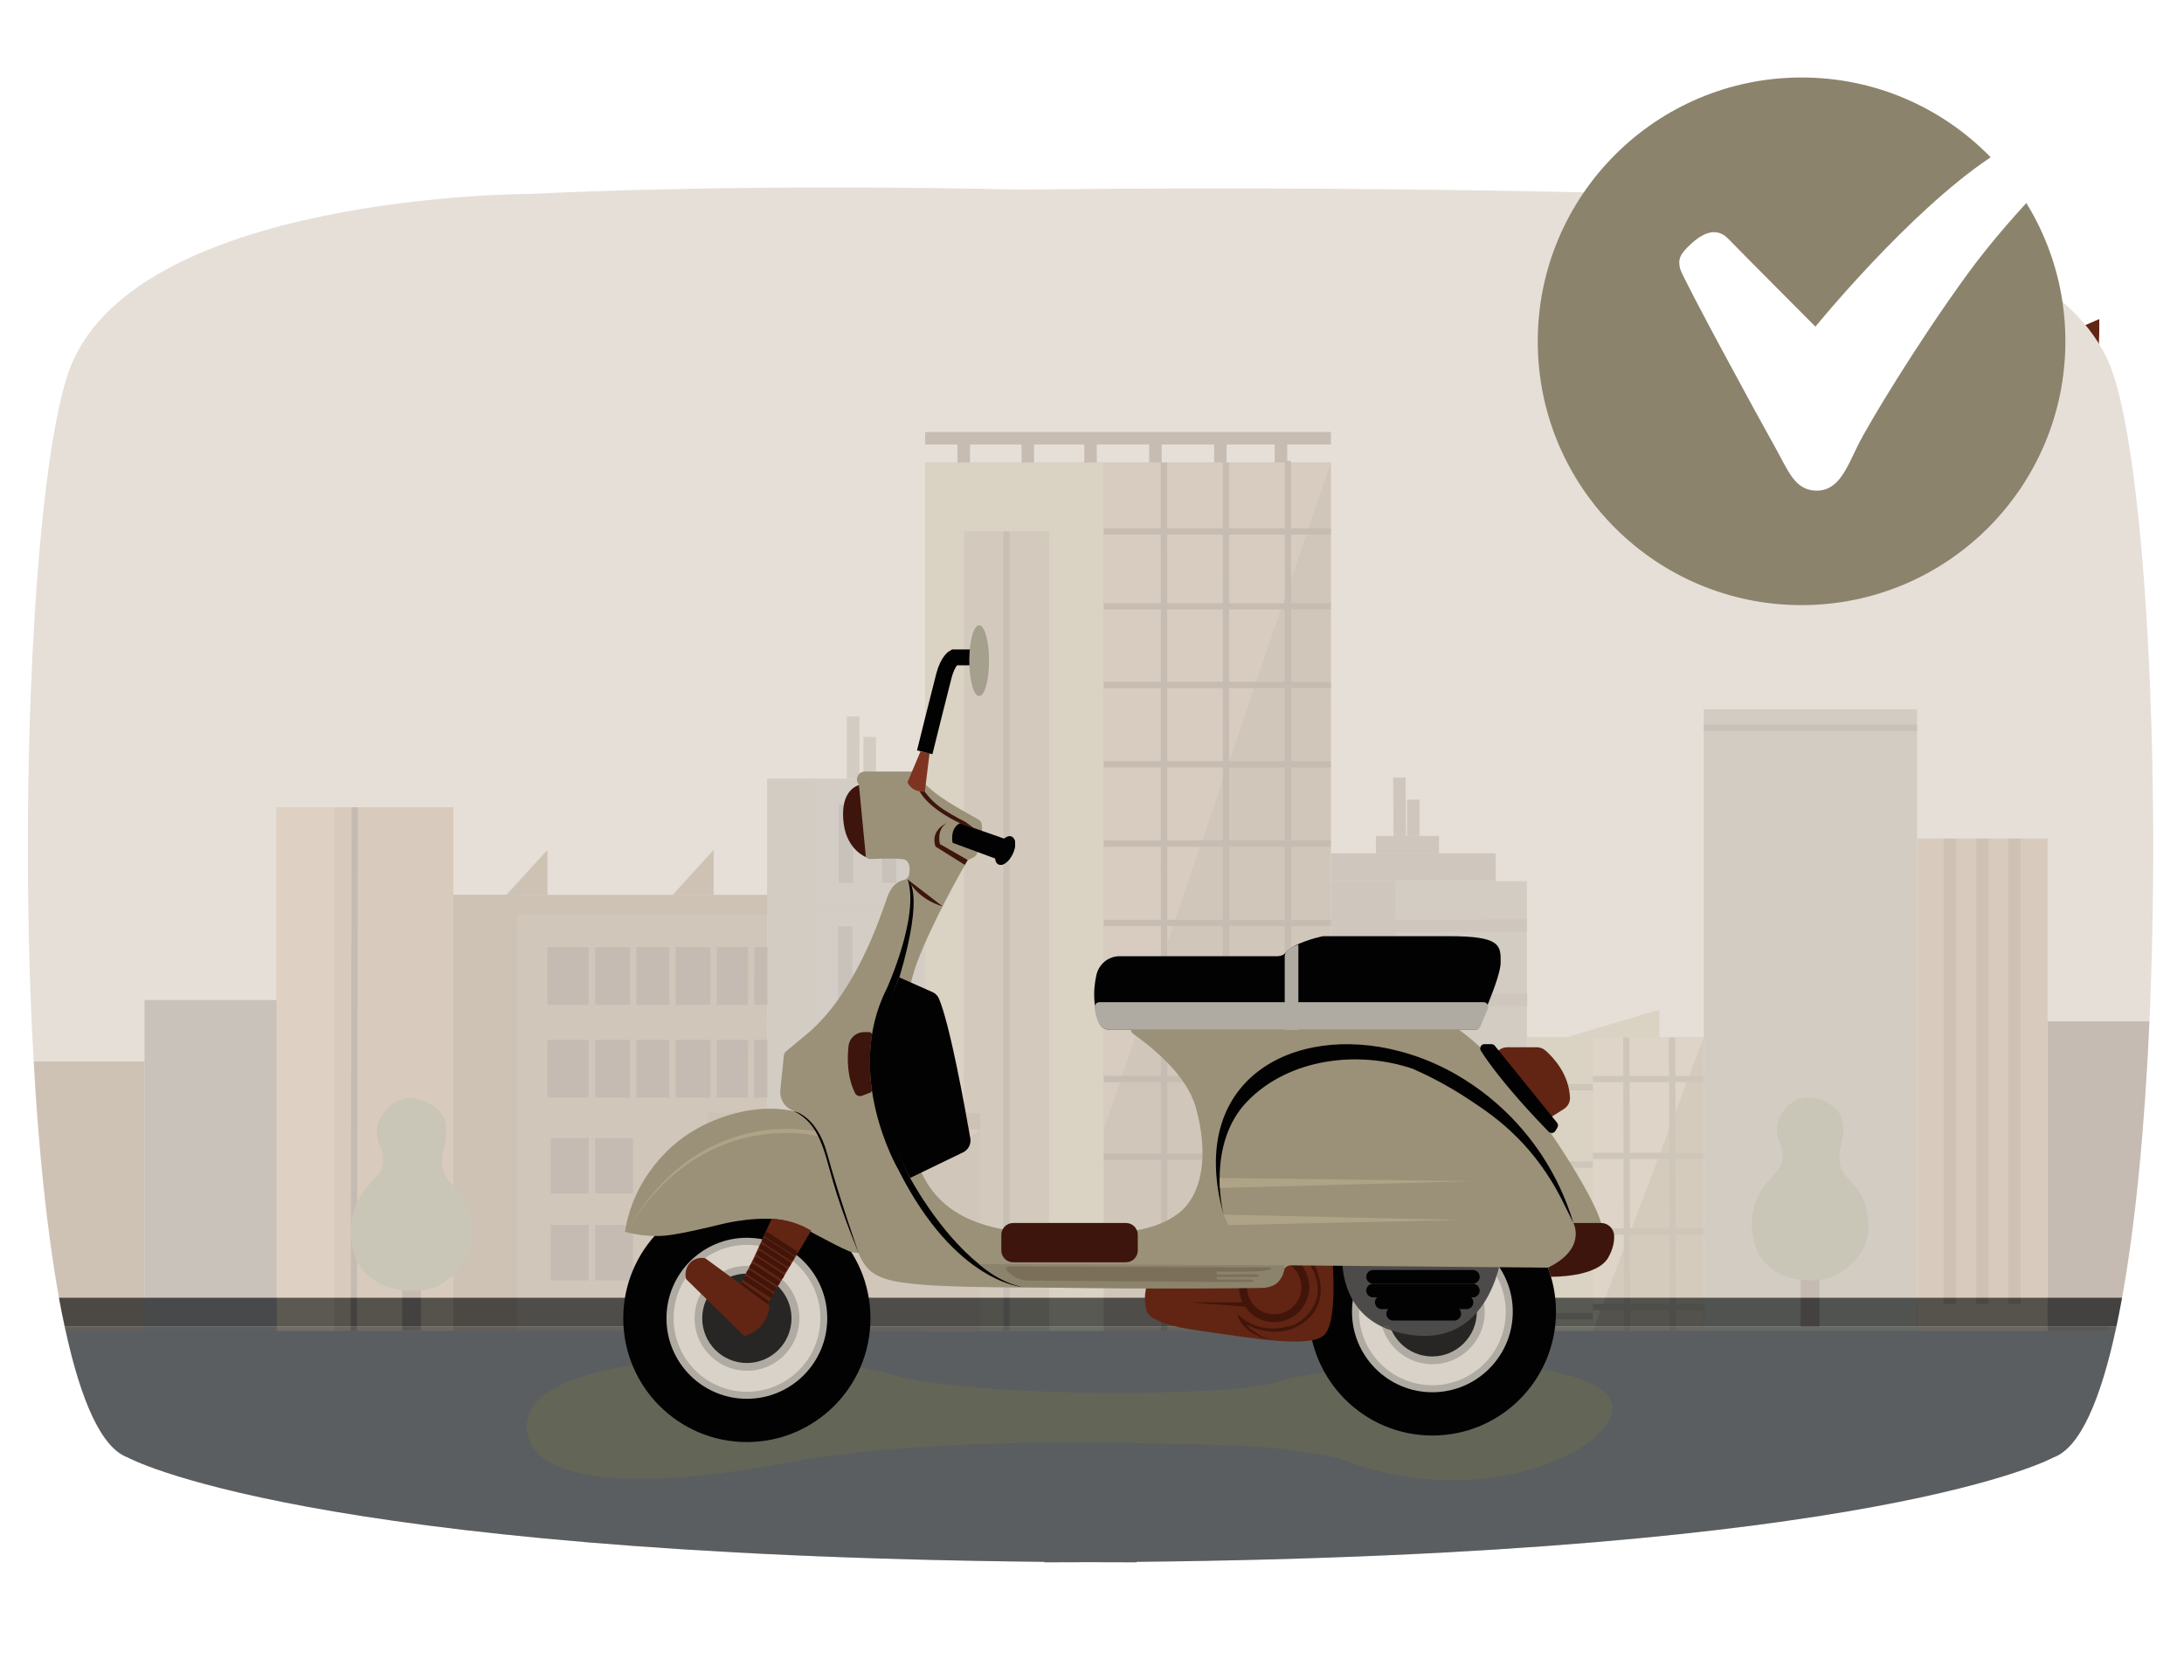 <svg width="208" height="160" viewBox="0 0 208 160" fill="none" xmlns="http://www.w3.org/2000/svg">
<g clip-path="url(#clip0_1304_25673)">
<path d="M162.264 46.625L178.635 61.797C178.635 61.797 200.305 55.021 199.931 30.387" fill="#622513"/>
<path d="M204.712 97.266C204.27 107.058 203.424 116.309 202.098 123.589C202.091 123.646 202.085 123.695 202.073 123.745C201.911 124.643 201.737 125.503 201.562 126.332C200.093 133.22 198.12 137.876 195.574 138.793C195.574 138.793 179.021 148.025 108.249 148.741V148.785C106.768 148.785 105.305 148.779 103.867 148.773C102.423 148.779 100.96 148.785 99.472 148.785V148.741C28.706 148.025 12.154 138.793 12.154 138.793C9.664 137.895 7.715 133.407 6.252 126.744C6.221 126.606 6.19 126.469 6.165 126.332C5.972 125.453 5.792 124.537 5.617 123.589C4.472 117.262 3.681 109.452 3.208 101.093C1.77 75.773 3.233 45.385 6.451 35.66C12.141 18.469 50.4 18.469 50.4 18.469C60.292 18.007 70.27 17.852 79.166 17.852C86.057 17.852 92.307 17.945 97.368 18.057C103.593 17.983 109.886 17.945 116.242 17.945C130.248 17.945 143.943 18.126 157.321 18.469C157.321 18.469 195.586 18.469 201.27 35.66C204.326 44.898 205.801 72.793 204.712 97.266Z" fill="#E6DFD7"/>
<g style="mix-blend-mode:multiply">
<path d="M201.562 126.332C200.093 133.22 198.12 137.876 195.574 138.793C195.574 138.793 179.021 148.024 108.249 148.741V148.785C106.768 148.785 105.305 148.779 103.867 148.772C102.422 148.779 100.96 148.785 99.472 148.785V148.741C28.706 148.024 12.153 138.793 12.153 138.793C9.664 137.895 7.715 133.407 6.252 126.743C6.221 126.606 6.19 126.469 6.165 126.332H201.562Z" fill="#5A5E60"/>
</g>
<g style="mix-blend-mode:multiply">
<path d="M202.097 123.589C202.091 123.645 202.085 123.695 202.073 123.745C201.911 124.643 201.736 125.503 201.562 126.332H6.165C5.972 125.453 5.791 124.537 5.617 123.589H202.097Z" fill="#3E4244"/>
</g>
<g style="mix-blend-mode:multiply" opacity="0.23">
<path d="M73.078 85.235H43.185V126.743H73.078V85.235Z" fill="#897156"/>
<path d="M88.105 74.158H73.078V126.749H88.105V74.158Z" fill="#96938C"/>
<path d="M126.756 44.057H88.111V126.749H126.756V44.057Z" fill="#897156"/>
<path d="M145.419 83.913H126.756V126.749H145.419V83.913Z" fill="#918B7B"/>
<path d="M142.443 81.264H126.756V83.907H142.443V81.264Z" fill="#7F7869"/>
<path d="M162.264 98.799H145.419V126.75H162.264V98.799Z" fill="#998A65"/>
<path d="M43.186 76.882H26.341V126.743H43.186V76.882Z" fill="#A68A63"/>
<path d="M182.576 67.538H162.264V126.743H182.576V67.538Z" fill="#918B7B"/>
<path d="M105.118 44.057H88.111V126.749H105.118V44.057Z" fill="#B2A57F"/>
<path d="M77.604 74.158H73.078V126.749H77.604V74.158Z" fill="#918B7B"/>
<path d="M49.28 85.235H43.185V126.743H49.28V85.235Z" fill="#7C6141"/>
<path d="M73.078 85.235H43.185V87.136H73.078V85.235Z" fill="#7C6141"/>
<path d="M132.907 83.913H126.756V126.749H132.907V83.913Z" fill="#7F7869"/>
<path d="M31.844 76.882H26.341V126.743H31.844V76.882Z" fill="#C1A37E"/>
<path d="M151.694 98.799H145.419V126.75H151.694V98.799Z" fill="#B2A57F"/>
<path d="M99.927 50.608H91.784V126.743H99.927V50.608Z" fill="#918567"/>
<path d="M95.856 50.608V126.743" stroke="#605640" stroke-width="0.6" stroke-miterlimit="10"/>
<path d="M105.118 107.575L126.756 44.057H105.118V107.575Z" fill="#A58D76"/>
<path d="M162.264 98.799L151.694 126.743V98.799H162.264Z" fill="#C1B395"/>
<path d="M91.784 41.738V44.057" stroke="#594735" stroke-width="1.19" stroke-miterlimit="10"/>
<path d="M97.885 41.738V44.057" stroke="#594735" stroke-width="1.19" stroke-miterlimit="10"/>
<path d="M103.861 41.738V44.057" stroke="#594735" stroke-width="1.19" stroke-miterlimit="10"/>
<path d="M110.042 41.738V44.057" stroke="#594735" stroke-width="1.19" stroke-miterlimit="10"/>
<path d="M116.224 41.738V44.057" stroke="#594735" stroke-width="1.19" stroke-miterlimit="10"/>
<path d="M121.994 41.738V44.057" stroke="#594735" stroke-width="1.19" stroke-miterlimit="10"/>
<path d="M88.111 41.738H126.756" stroke="#594735" stroke-width="1.19" stroke-miterlimit="10"/>
<path d="M110.876 126.743L110.852 44.057" stroke="#594735" stroke-width="0.6" stroke-miterlimit="10"/>
<path d="M116.778 126.743L116.753 44.057" stroke="#594735" stroke-width="0.6" stroke-miterlimit="10"/>
<path d="M122.685 126.581L122.66 43.888" stroke="#594735" stroke-width="0.6" stroke-miterlimit="10"/>
<path d="M105.118 50.608H126.756" stroke="#594735" stroke-width="0.6" stroke-miterlimit="10"/>
<path d="M105.118 57.745H126.756" stroke="#594735" stroke-width="0.6" stroke-miterlimit="10"/>
<path d="M105.118 65.231H126.756" stroke="#594735" stroke-width="0.6" stroke-miterlimit="10"/>
<path d="M105.118 72.787H126.756" stroke="#594735" stroke-width="0.6" stroke-miterlimit="10"/>
<path d="M105.118 80.341H126.756" stroke="#594735" stroke-width="0.6" stroke-miterlimit="10"/>
<path d="M105.118 87.897H126.756" stroke="#594735" stroke-width="0.6" stroke-miterlimit="10"/>
<path d="M105.118 95.239H126.756" stroke="#594735" stroke-width="0.6" stroke-miterlimit="10"/>
<path d="M105.118 102.757H126.756" stroke="#594735" stroke-width="0.6" stroke-miterlimit="10"/>
<path d="M105.118 110.168H126.756" stroke="#594735" stroke-width="0.6" stroke-miterlimit="10"/>
<path d="M104.944 117.605H126.582" stroke="#594735" stroke-width="0.6" stroke-miterlimit="10"/>
<path d="M132.907 88.202L145.419 88.146" stroke="#7F7869" stroke-width="1.19" stroke-miterlimit="10"/>
<path d="M132.944 95.265L145.45 95.209" stroke="#7F7869" stroke-width="1.19" stroke-miterlimit="10"/>
<path d="M132.907 102.757L145.419 102.695" stroke="#7F7869" stroke-width="1.19" stroke-miterlimit="10"/>
<path d="M133.019 110.2L145.525 110.137" stroke="#7F7869" stroke-width="1.19" stroke-miterlimit="10"/>
<path d="M132.981 117.393L145.488 117.337" stroke="#7F7869" stroke-width="1.19" stroke-miterlimit="10"/>
<path d="M137.046 79.606H131.045V81.27H137.046V79.606Z" fill="#7F7869"/>
<path d="M133.274 74.046L133.311 79.606" stroke="#7F7869" stroke-width="1.19" stroke-miterlimit="10"/>
<path d="M134.6 76.153V79.606" stroke="#7F7869" stroke-width="1.19" stroke-miterlimit="10"/>
<path d="M145.419 103.536H151.694" stroke="#7F7459" stroke-width="0.6" stroke-miterlimit="10"/>
<path d="M145.419 110.904H151.694" stroke="#7F7459" stroke-width="0.6" stroke-miterlimit="10"/>
<path d="M145.419 118.042H151.694" stroke="#7F7459" stroke-width="0.6" stroke-miterlimit="10"/>
<path d="M145.419 125.347H151.694" stroke="#7F7459" stroke-width="0.6" stroke-miterlimit="10"/>
<path d="M158.043 96.156L149.148 98.799H158.043V96.156Z" fill="#B2A57F"/>
<path d="M151.694 102.757H162.264" stroke="#7F7459" stroke-width="0.6" stroke-miterlimit="10"/>
<path d="M151.694 110.081H162.264" stroke="#7F7459" stroke-width="0.6" stroke-miterlimit="10"/>
<path d="M151.694 117.281H162.264" stroke="#7F7459" stroke-width="0.6" stroke-miterlimit="10"/>
<path d="M151.694 124.474H162.264" stroke="#7F7459" stroke-width="0.6" stroke-miterlimit="10"/>
<path d="M154.887 98.799L154.968 126.743" stroke="#7F7459" stroke-width="0.6" stroke-miterlimit="10"/>
<path d="M159.245 98.799L159.326 126.743" stroke="#7F7459" stroke-width="0.6" stroke-miterlimit="10"/>
<path d="M73.078 86.457L88.112 86.407" stroke="#918B7B" stroke-width="0.6" stroke-miterlimit="10"/>
<path d="M73.078 97.502L88.112 97.452" stroke="#918B7B" stroke-width="0.6" stroke-miterlimit="10"/>
<path d="M81.251 68.23V74.158" stroke="#918B7B" stroke-width="1.19" stroke-miterlimit="10"/>
<path d="M82.827 70.181V74.158" stroke="#918B7B" stroke-width="1.19" stroke-miterlimit="10"/>
<path d="M81.251 76.608H79.882V84.088H81.251V76.608Z" fill="#63605B"/>
<path d="M85.366 76.608H83.997V84.088H85.366V76.608Z" fill="#63605B"/>
<path d="M81.189 88.214H79.82V95.695H81.189V88.214Z" fill="#63605B"/>
<path d="M85.304 88.214H83.935V95.695H85.304V88.214Z" fill="#63605B"/>
<path d="M81.189 99.26H79.82V106.74H81.189V99.26Z" fill="#63605B"/>
<path d="M85.304 99.26H83.935V106.74H85.304V99.26Z" fill="#63605B"/>
<path d="M52.137 80.94L48.215 85.235H52.137V80.94Z" fill="#7C6141"/>
<path d="M67.967 80.94L64.052 85.235H67.967V80.94Z" fill="#7C6141"/>
<path d="M73.084 90.197H52.137V95.695H73.084V90.197Z" fill="#544434"/>
<path d="M73.084 99.029H52.137V104.527H73.084V99.029Z" fill="#544434"/>
<path d="M60.292 108.374H52.442V113.653H60.292V108.374Z" fill="#544434"/>
<path d="M60.292 116.658H52.442V121.937H60.292V116.658Z" fill="#544434"/>
<path d="M56.37 90.197V95.695" stroke="#897156" stroke-width="0.6" stroke-miterlimit="10"/>
<path d="M60.298 90.197V95.695" stroke="#897156" stroke-width="0.6" stroke-miterlimit="10"/>
<path d="M64.052 90.197V95.695" stroke="#897156" stroke-width="0.6" stroke-miterlimit="10"/>
<path d="M67.967 90.197C67.967 92.029 67.967 93.862 67.961 95.695" stroke="#897156" stroke-width="0.6" stroke-miterlimit="10"/>
<path d="M71.547 90.197C71.547 92.029 71.547 93.862 71.54 95.695" stroke="#897156" stroke-width="0.6" stroke-miterlimit="10"/>
<path d="M56.37 98.78V104.596" stroke="#897156" stroke-width="0.6" stroke-miterlimit="10"/>
<path d="M60.298 98.961V104.789" stroke="#897156" stroke-width="0.6" stroke-miterlimit="10"/>
<path d="M64.052 98.961V104.982" stroke="#897156" stroke-width="0.6" stroke-miterlimit="10"/>
<path d="M67.967 98.961C67.967 100.906 67.967 102.844 67.961 104.789" stroke="#897156" stroke-width="0.6" stroke-miterlimit="10"/>
<path d="M71.54 98.805C71.54 100.738 71.534 102.67 71.528 104.596" stroke="#897156" stroke-width="0.6" stroke-miterlimit="10"/>
<path d="M56.37 116.545V122.043" stroke="#897156" stroke-width="0.6" stroke-miterlimit="10"/>
<path d="M56.37 108.261V113.759" stroke="#897156" stroke-width="0.6" stroke-miterlimit="10"/>
<path d="M93.365 105.992H67.37V126.75H93.365V105.992Z" fill="#897156"/>
<path d="M33.792 76.882L33.717 115.292L33.711 119.344V119.369L33.692 126.743" stroke="#544434" stroke-width="0.6" stroke-miterlimit="10"/>
<path d="M67.37 107.575H93.365L67.37 126.743V107.575Z" fill="#A58D76"/>
<path d="M93.365 105.992H67.37V107.575H93.365V105.992Z" fill="#7C6141"/>
<path d="M124.808 126.743V119.039" stroke="#544434" stroke-width="1.79" stroke-miterlimit="10"/>
<path d="M121.135 103.536C121.135 103.536 121.857 105.481 120.799 106.784C119.741 108.087 116.466 110.761 117.742 116.047C119.019 121.333 126.078 121.837 128.748 119.943C131.419 118.048 132.695 115.953 132.085 112.244C131.475 108.535 128.748 108.03 128.58 105.693C128.412 103.355 129.47 102.744 128.916 100.351C128.362 97.957 123.027 95.395 120.855 100.351C120.855 100.351 120.245 102.109 121.135 103.536Z" fill="#666D4B"/>
<path d="M172.386 126.375V118.665" stroke="#544434" stroke-width="1.79" stroke-miterlimit="10"/>
<path d="M169.597 109.003C169.597 109.003 170.139 110.449 169.348 111.415C168.558 112.382 166.092 114.37 167.051 118.297C168.01 122.224 173.313 122.598 175.318 121.189C177.322 119.781 178.281 118.229 177.82 115.467C177.36 112.712 175.318 112.338 175.193 110.599C175.069 108.86 175.86 108.405 175.442 106.628C175.025 104.852 171.016 102.95 169.392 106.628C169.392 106.628 168.931 107.931 169.603 108.997L169.597 109.003Z" fill="#666D4B"/>
<path d="M39.195 126.706V119.001" stroke="#544434" stroke-width="1.79" stroke-miterlimit="10"/>
<path d="M36.288 109.296C36.288 109.296 36.855 110.817 36.027 111.839C35.199 112.862 32.628 114.95 33.63 119.095C34.633 123.234 40.16 123.627 42.252 122.149C44.343 120.672 45.346 119.026 44.866 116.122C44.387 113.217 42.252 112.824 42.121 110.992C41.99 109.159 42.818 108.679 42.383 106.809C41.947 104.939 37.77 102.925 36.071 106.809C36.071 106.809 35.591 108.186 36.288 109.309V109.296Z" fill="#666D4B"/>
<path d="M162.264 69.314H182.576" stroke="#605C54" stroke-width="0.6" stroke-miterlimit="10"/>
<path d="M26.347 95.239H13.766V126.749H26.347V95.239Z" fill="#63605B"/>
<path d="M13.766 101.093V126.743H6.253C4.752 119.955 3.763 110.904 3.208 101.093H13.766Z" fill="#7C6141"/>
<path d="M195.014 79.856H182.576V126.768H195.014V79.856Z" fill="#A68A63"/>
<path d="M204.712 97.265C204.27 107.126 203.411 116.439 202.073 123.745C201.65 124.78 201.195 125.783 200.703 126.762H195.02V97.265H204.712Z" fill="#544434"/>
<path d="M185.701 79.856V124.169" stroke="#7A6244" stroke-width="1.19" stroke-miterlimit="10"/>
<path d="M188.801 79.856V124.169" stroke="#7A6244" stroke-width="1.19" stroke-miterlimit="10"/>
<path d="M191.852 79.856V124.169" stroke="#7A6244" stroke-width="1.19" stroke-miterlimit="10"/>
</g>
<g style="mix-blend-mode:multiply" opacity="0.43">
<path d="M146.309 130.371C146.309 130.371 155.242 131.3 153.275 135.221C151.333 139.098 139.785 143.767 127.472 138.861C127.049 138.693 123.613 138.2 122.287 138.001C120.363 137.72 114.294 137.458 103.63 137.377C90.415 137.271 79.546 138.312 74.566 139.353C69.586 140.388 50.139 143.399 50.17 135.769C50.201 128.146 76.695 128.451 84.694 130.839C92.693 133.226 117.581 132.989 121.397 131.668C125.213 130.346 140.85 128.863 146.309 130.365V130.371Z" fill="#6F6F4B"/>
</g>
<path d="M71.129 137.334C77.631 137.334 82.901 132.057 82.901 125.547C82.901 119.037 77.631 113.759 71.129 113.759C64.628 113.759 59.358 119.037 59.358 125.547C59.358 132.057 64.628 137.334 71.129 137.334Z" fill="#020202"/>
<path d="M136.418 136.711C142.919 136.711 148.189 131.433 148.189 124.923C148.189 118.413 142.919 113.136 136.418 113.136C129.916 113.136 124.646 118.413 124.646 124.923C124.646 131.433 129.916 136.711 136.418 136.711Z" fill="#020202"/>
<path d="M71.129 133.214C75.358 133.214 78.786 129.781 78.786 125.547C78.786 121.312 75.358 117.879 71.129 117.879C66.901 117.879 63.473 121.312 63.473 125.547C63.473 129.781 66.901 133.214 71.129 133.214Z" fill="#AFABA2"/>
<path d="M136.418 132.59C140.646 132.59 144.074 129.157 144.074 124.923C144.074 120.689 140.646 117.256 136.418 117.256C132.189 117.256 128.761 120.689 128.761 124.923C128.761 129.157 132.189 132.59 136.418 132.59Z" fill="#AFABA2"/>
<path d="M136.417 130.92C139.725 130.92 142.406 128.235 142.406 124.923C142.406 121.612 139.725 118.927 136.417 118.927C133.11 118.927 130.429 121.612 130.429 124.923C130.429 128.235 133.11 130.92 136.417 130.92Z" stroke="#D9D2C8" stroke-width="2" stroke-miterlimit="10"/>
<path d="M136.399 129.181C138.747 129.181 140.65 127.275 140.65 124.923C140.65 122.572 138.747 120.666 136.399 120.666C134.051 120.666 132.147 122.572 132.147 124.923C132.147 127.275 134.051 129.181 136.399 129.181Z" fill="#282624"/>
<path d="M110.316 120.485C110.316 120.485 108.43 122.38 109.245 124.929C109.245 124.929 109.37 126.058 114.15 126.718C118.931 127.379 124.87 128.482 126.158 127.098C127.447 125.715 126.881 119.731 126.881 119.731C126.881 119.731 126.501 116.614 123.17 116.994C119.84 117.374 112.451 118.284 110.31 120.491L110.316 120.485Z" fill="#622513"/>
<path d="M121.347 125.54C122.987 125.54 124.316 124.209 124.316 122.567C124.316 120.925 122.987 119.594 121.347 119.594C119.707 119.594 118.377 120.925 118.377 122.567C118.377 124.209 119.707 125.54 121.347 125.54Z" stroke="#42150A" stroke-width="0.75" stroke-miterlimit="10"/>
<path d="M113.005 121.539L119.342 120.373L118.856 120.947L113.005 121.539Z" fill="#843928"/>
<path d="M119.075 124.48L118.763 124.025H113.148L119.075 124.48Z" fill="#42150A"/>
<path d="M119.859 117.418L117.562 119.594C117.562 119.594 122.312 116.564 124.646 120.217C126.98 123.87 123.868 125.946 123.202 126.17C122.536 126.394 119.94 127.217 117.823 125.117C117.823 125.117 118.079 126.962 121.067 127.641C121.067 127.641 119.554 127.161 118.689 126.139C118.689 126.139 121.59 127.797 124.136 125.971C126.682 124.144 125.729 121.239 124.945 120.117C124.161 118.995 122.474 117.175 119.081 118.603L119.865 117.412L119.859 117.418Z" fill="#42150A"/>
<path d="M143.103 118.902C143.103 118.902 142.331 127.996 134.705 127.174C133.834 127.08 133.074 126.906 132.408 126.662C132.359 126.463 132.178 126.32 131.966 126.32C131.873 126.32 131.786 126.345 131.717 126.394H131.711C127.304 124.35 127.858 119.4 127.858 119.4L127.833 118.578L143.103 118.902Z" fill="#4C4B4A"/>
<path d="M75.512 102.882L74.678 104.235C74.678 104.235 78.319 105.843 79.62 107.925L81.065 106.254L75.518 102.882H75.512Z" fill="#020202"/>
<path d="M86.574 83.302C86.53 83.552 86.337 83.751 86.088 83.795C85.646 83.882 84.918 84.225 84.476 85.509C83.81 87.448 81.395 94.772 76.726 98.581L74.877 100.114C74.746 100.22 74.665 100.37 74.653 100.538C74.56 101.479 74.423 102.813 74.317 103.817C74.23 104.652 74.709 105.437 75.487 105.749C77.162 106.416 78.998 107.326 80.243 109.371C82.926 113.778 80.2 117.281 82.291 120.342C83.692 122.386 86.132 122.592 101.719 122.642C110.304 122.673 119.772 122.642 119.772 122.642C119.772 122.642 121.913 122.685 122.274 121.002C122.337 120.703 122.623 120.504 122.928 120.504L147.324 120.722C147.386 120.722 147.442 120.716 147.504 120.697C148.214 120.491 152.845 119.076 152.516 116.67C152.161 114.089 143.533 100.407 138.067 97.54C137.974 97.49 137.874 97.471 137.768 97.471L108.324 97.328C107.708 97.328 107.446 98.119 107.951 98.481C109.955 99.896 113.03 102.47 113.871 105.419C115.147 109.901 114.549 113.821 112.177 115.592C109.806 117.362 106.27 117.773 98.862 117.437C91.454 117.1 87.856 114.314 86.792 108.504C85.727 102.695 85.734 95.913 87.352 91.63C88.802 87.803 91.504 83.047 92.058 82.087C92.127 81.975 92.22 81.881 92.338 81.831L92.712 81.657C92.874 81.582 92.998 81.439 93.054 81.27C93.278 80.528 93.826 78.509 93.297 78.122C92.668 77.674 88.734 75.847 87.296 73.759C87.178 73.591 86.997 73.478 86.792 73.478H82.366C81.737 73.478 81.388 74.208 81.787 74.7L81.65 79.631C81.65 79.718 81.662 79.805 81.7 79.886L82.322 81.414C82.422 81.663 82.665 81.819 82.932 81.806C83.885 81.769 86.063 81.7 86.281 81.919C86.524 82.162 86.736 82.405 86.574 83.315V83.302Z" fill="#9B9178"/>
<path d="M81.805 74.763L82.465 81.62C82.465 81.62 80.66 80.94 80.348 78.415C80.037 75.891 81.058 75 81.805 74.769V74.763Z" fill="#3D150C"/>
<path d="M85.652 93.083C85.652 93.083 83.374 97.808 83.598 102.171C83.816 106.541 86.331 111.571 86.692 112.176L91.728 109.739C92.226 109.496 92.506 108.953 92.413 108.405C91.933 105.656 90.477 97.559 89.418 95.09C89.3 94.81 89.07 94.591 88.79 94.473L85.652 93.083Z" fill="#020202"/>
<path d="M107.234 116.471H96.49C95.868 116.471 95.363 116.976 95.363 117.599V119.083C95.363 119.706 95.868 120.211 96.49 120.211H107.234C107.857 120.211 108.361 119.706 108.361 119.083V117.599C108.361 116.976 107.857 116.471 107.234 116.471Z" fill="#3D150C"/>
<path d="M142.923 91.63C142.923 92.428 142.35 94.03 141.783 95.439L141.771 95.47C141.304 96.605 140.85 97.615 140.688 97.957L140.632 98.076H105.734C105.504 98.076 105.286 98.013 105.093 97.901C104.919 97.795 104.788 97.621 104.707 97.427C104.44 96.754 104.296 96.081 104.24 95.439C104.153 94.485 104.253 93.594 104.415 92.871C104.645 91.817 105.56 91.063 106.631 91.063H121.664C121.963 91.063 122.262 90.951 122.448 90.72C123.139 89.854 125.356 89.299 125.878 89.181C125.953 89.162 126.028 89.156 126.103 89.156H138.017C142.923 89.156 142.923 90.028 142.923 91.624V91.63Z" fill="#020202"/>
<path d="M96.434 81.345C96.16 81.9 95.749 82.293 95.388 82.355C95.002 82.255 94.878 81.794 94.878 81.794L94.772 81.757L90.719 80.261C90.483 78.734 91.435 78.397 91.435 78.397L95.631 79.862L95.83 79.93C96.079 79.756 96.359 79.762 96.571 79.88C96.751 80.198 96.708 80.778 96.434 81.345Z" fill="#020202"/>
<path d="M86.424 74.501L87.669 71.559L88.528 71.752L88.08 75.386C88.08 75.386 86.904 75.535 86.43 74.501H86.424Z" fill="#7F3422"/>
<path d="M93.253 62.607H90.863C90.863 62.607 90.29 62.894 89.904 64.328C89.525 65.761 88.068 71.646 88.068 71.646" stroke="#020202" stroke-width="1.51" stroke-miterlimit="10"/>
<path d="M93.253 66.291C93.772 66.291 94.193 64.782 94.193 62.919C94.193 61.057 93.772 59.547 93.253 59.547C92.734 59.547 92.313 61.057 92.313 62.919C92.313 64.782 92.734 66.291 93.253 66.291Z" fill="#A59F8E"/>
<path d="M86.468 83.783C86.468 83.783 88.13 84.718 85.652 93.089C85.652 93.089 81.326 101.61 86.686 112.189C86.686 112.189 89.369 117.269 93.234 120.379C94.523 121.414 95.942 122.231 97.436 122.573C97.436 122.573 91.012 122.249 85.546 111.372C85.546 111.372 80.274 102.396 84.451 94.155C84.451 94.155 87.57 87.317 86.462 83.789L86.468 83.783Z" fill="#020202"/>
<path d="M89.767 86.313C89.767 86.313 87.582 85.796 86.468 83.776L89.767 86.313Z" fill="#3D150C"/>
<path d="M104.714 95.439H141.273C141.597 95.439 141.821 95.769 141.696 96.075L140.974 97.801C140.906 97.97 140.738 98.082 140.551 98.082H105.741C105.38 98.082 105.044 97.926 104.813 97.671C104.72 97.571 104.639 97.446 104.583 97.309C104.44 96.96 104.303 96.505 104.253 95.95C104.228 95.682 104.44 95.445 104.707 95.445L104.714 95.439Z" fill="#AFABA2"/>
<path d="M122.355 91.076V98.082H123.656V89.954C123.656 89.954 122.355 90.315 122.355 91.076Z" fill="#AFABA2"/>
<path d="M116.535 115.71C116.535 115.71 114.798 109.015 118.782 104.895C122.766 100.775 129.389 100.002 134.593 101.803C136.013 102.433 137.862 103.355 139.885 104.696C141.223 105.581 142.873 106.665 144.616 108.448C145.836 109.689 147.517 111.696 148.93 114.625C149.235 115.243 149.54 115.853 149.851 116.471C149.21 114.345 147.884 110.973 145.076 107.663C143.651 105.98 139.748 101.841 133.373 100.133C123.152 97.396 112.937 102.838 116.535 115.71Z" fill="#020202"/>
<path d="M140.053 112.488L116.155 112.182L116.18 113.136L140.053 112.488Z" fill="#AFA387"/>
<path d="M116.535 115.679L116.995 116.67L139.026 116.178L116.535 115.679Z" fill="#AFA387"/>
<path d="M143.527 99.734H146.365C146.67 99.734 146.957 99.846 147.187 100.046C147.915 100.681 149.428 102.271 149.521 104.534C149.54 104.97 149.303 105.388 148.936 105.618L147.766 106.354C147.237 106.684 146.546 106.572 146.147 106.092L142.574 101.785C141.902 100.974 142.475 99.74 143.533 99.74L143.527 99.734Z" fill="#622513"/>
<path d="M141.391 99.441H142.045C142.169 99.441 142.288 99.497 142.362 99.59L148.288 106.915C148.4 107.052 148.413 107.239 148.32 107.388L148.133 107.7C147.996 107.931 147.678 107.968 147.485 107.775C146.352 106.615 142.91 103.013 141.036 100.07C140.862 99.796 141.061 99.435 141.385 99.435L141.391 99.441Z" fill="#020202"/>
<path d="M149.851 116.471C149.851 116.471 151.152 118.927 147.423 120.722L147.71 121.588C147.71 121.588 152.073 121.688 153.169 119.762C153.63 118.945 153.748 118.235 153.729 117.686C153.711 117.013 153.157 116.471 152.484 116.471H149.851Z" fill="#3D150C"/>
<path d="M74.454 114.008H80.523L74.012 114.819L74.454 114.008Z" fill="#AFA387"/>
<path d="M82.789 98.294H82.291C81.538 98.294 80.903 98.849 80.816 99.597C80.679 100.769 80.66 102.539 81.438 104.11C81.556 104.347 81.849 104.446 82.098 104.353L82.87 104.06C82.982 104.016 83.05 103.904 83.032 103.785C82.957 103.268 82.907 102.713 82.876 102.121C82.814 100.793 82.895 99.597 83.038 98.581C83.063 98.425 82.939 98.288 82.783 98.288L82.789 98.294Z" fill="#3D150C"/>
<path d="M92.164 81.9L89.518 80.385C89.518 80.385 89.151 79.045 90.141 78.397C90.141 78.397 88.572 79.045 89.095 80.622L91.89 82.368L92.158 81.9H92.164Z" fill="#3D150C"/>
<path d="M130.771 121.595H140.271" stroke="#020202" stroke-width="1.3" stroke-miterlimit="10" stroke-linecap="round"/>
<path d="M130.771 122.904H140.271" stroke="#020202" stroke-width="1.3" stroke-miterlimit="10" stroke-linecap="round"/>
<path d="M131.599 124.025H139.667" stroke="#020202" stroke-width="1.3" stroke-miterlimit="10" stroke-linecap="round"/>
<path d="M132.683 125.11H138.497" stroke="#020202" stroke-width="1.3" stroke-miterlimit="10" stroke-linecap="round"/>
<path d="M68.235 111.883L67.849 113.267C68.266 113.329 68.726 113.429 69.218 113.56C69.598 113.666 69.947 113.778 70.264 113.896L70.793 112.519C70.575 112.413 70.332 112.313 70.065 112.219C69.374 111.983 68.739 111.902 68.235 111.883Z" fill="#622513"/>
<path d="M96.434 81.345C96.16 81.9 95.749 82.293 95.388 82.355C95.283 82.38 95.177 82.367 95.084 82.324C94.897 82.237 94.797 82.031 94.772 81.757C94.747 81.451 94.822 81.052 95.015 80.659C95.183 80.31 95.401 80.036 95.631 79.862C95.886 79.65 96.154 79.575 96.366 79.674C96.453 79.718 96.521 79.787 96.571 79.88C96.752 80.198 96.708 80.778 96.434 81.345Z" fill="#020202"/>
<path d="M59.526 117.312C60.042 117.456 60.783 117.618 61.698 117.68C61.785 117.68 62.501 117.749 63.298 117.68C64.829 117.555 68.695 116.589 68.695 116.589C70.102 116.234 73.6 115.654 75.617 116.502C76.613 116.92 79.321 118.515 80.89 119.17C80.89 119.17 81.656 119.407 82.316 119.313C82.347 119.313 82.409 119.301 82.49 119.276C82.49 119.276 83.007 119.145 83.442 118.671C83.629 118.465 83.984 117.967 84.052 116.19C84.083 115.448 84.027 114.732 83.959 114.326C83.729 112.93 82.204 108.816 78.163 106.734C72.99 104.066 67.637 106.784 66.392 107.476C62.732 109.52 61.082 112.743 60.671 113.603C59.98 115.05 59.669 116.365 59.52 117.3L59.526 117.312Z" fill="#9B9178"/>
<path d="M71.142 131.543C74.449 131.543 77.13 128.858 77.13 125.546C77.13 122.235 74.449 119.55 71.142 119.55C67.834 119.55 65.153 122.235 65.153 125.546C65.153 128.858 67.834 131.543 71.142 131.543Z" stroke="#D9D2C8" stroke-width="2" stroke-miterlimit="10"/>
<path d="M71.13 129.804C73.478 129.804 75.381 127.898 75.381 125.546C75.381 123.195 73.478 121.289 71.13 121.289C68.781 121.289 66.878 123.195 66.878 125.546C66.878 127.898 68.781 129.804 71.13 129.804Z" fill="#282624"/>
<path d="M71.846 119.675L69.754 123.92C69.754 123.92 70.576 124.743 72.35 125.41C73.987 122.673 75.624 119.937 77.261 117.194C76.732 116.876 75.979 116.508 75.02 116.284C74.448 116.147 73.925 116.097 73.489 116.078C72.941 117.275 72.393 118.472 71.846 119.669V119.675Z" fill="#622513"/>
<path d="M67.171 119.83C69.206 121.327 71.242 122.816 73.277 124.312C73.259 124.587 73.171 125.409 72.555 126.17C71.92 126.949 71.13 127.167 70.874 127.223C69.032 125.422 67.189 123.62 65.347 121.819C65.191 121.27 65.334 120.678 65.714 120.267C66.311 119.625 67.133 119.824 67.171 119.83Z" fill="#622513"/>
<path d="M70.557 122.324L73.09 124.194L73.24 123.926L70.656 122.105L70.557 122.324Z" fill="#42150A"/>
<path d="M71.048 121.794C71.826 122.299 72.611 122.81 73.389 123.315" stroke="#42150A" stroke-width="0.5" stroke-miterlimit="10" stroke-linecap="round"/>
<path d="M73.034 117.593C73.918 118.166 74.796 118.74 75.68 119.313" stroke="#42150A" stroke-width="0.5" stroke-miterlimit="10" stroke-linecap="round"/>
<path d="M72.829 118.154C73.675 118.702 74.522 119.257 75.375 119.806" stroke="#42150A" stroke-width="0.5" stroke-miterlimit="10" stroke-linecap="round"/>
<path d="M72.567 118.758C73.395 119.294 74.223 119.837 75.051 120.373" stroke="#42150A" stroke-width="0.5" stroke-miterlimit="10" stroke-linecap="round"/>
<path d="M72.331 119.375C73.109 119.88 73.894 120.392 74.672 120.896" stroke="#42150A" stroke-width="0.5" stroke-miterlimit="10" stroke-linecap="round"/>
<path d="M72.063 119.999C72.841 120.504 73.626 121.015 74.404 121.52" stroke="#42150A" stroke-width="0.5" stroke-miterlimit="10" stroke-linecap="round"/>
<path d="M71.665 120.61C72.443 121.115 73.227 121.626 74.005 122.131" stroke="#42150A" stroke-width="0.5" stroke-miterlimit="10" stroke-linecap="round"/>
<path d="M71.341 121.208C72.119 121.713 72.904 122.224 73.682 122.729" stroke="#42150A" stroke-width="0.5" stroke-miterlimit="10" stroke-linecap="round"/>
<path d="M132.408 126.662C132.165 126.587 131.935 126.494 131.717 126.394C131.786 126.344 131.873 126.319 131.966 126.319C132.178 126.319 132.358 126.463 132.408 126.662Z" fill="#4C4B4A"/>
<path d="M59.906 116.976C60.678 115.642 64.076 110.1 70.843 108.392C73.725 107.663 76.246 107.875 77.909 108.18C77.828 108.031 77.747 107.881 77.659 107.731C75.997 107.463 73.495 107.308 70.656 108.087C63.896 109.944 60.628 115.648 59.906 116.976Z" fill="#AFA387"/>
<path d="M75.611 105.824C75.611 105.824 77.784 106.192 78.792 109.919C79.801 113.647 81.768 119.325 81.768 119.325C81.768 119.325 80.249 115.704 79.346 112.575C78.444 109.445 78.039 107.014 75.611 105.824Z" fill="#020202"/>
<path d="M122.324 120.504L93.234 120.379C93.234 120.379 95.077 122.137 97.436 122.573C100.536 122.635 103.674 122.679 106.842 122.698C111.343 122.729 115.775 122.71 120.145 122.654C120.388 122.654 121.253 122.623 121.782 122.031C121.919 121.875 122.019 121.7 122.056 121.638C122.299 121.183 122.33 120.747 122.324 120.504Z" fill="#8C836D"/>
<path d="M91.436 78.397C91.436 78.397 88.572 77.144 87.582 75.361C87.582 75.361 87.869 75.405 88.068 75.386C88.068 75.386 88.722 76.371 89.867 77.1C91.013 77.83 91.953 78.279 91.953 78.279L92.762 78.871L91.436 78.409V78.397Z" fill="#3D150C"/>
<path d="M96.335 120.616L120.936 120.697C120.936 120.697 122.312 121.221 115.975 121.096C115.975 121.096 115.701 121.295 115.981 121.358C116.261 121.42 119.467 121.314 119.685 121.358C119.903 121.401 119.946 121.607 119.654 121.607H115.95C115.95 121.607 115.732 121.713 115.95 121.856H119.28C119.28 121.856 119.51 121.981 119.28 122.087H115.906L97.692 121.956C97.692 121.956 96.783 121.869 96.073 121.189C95.364 120.51 96.341 120.61 96.341 120.61L96.335 120.616Z" fill="#7C6F59"/>
<g filter="url(#filter0_d_1304_25673)">
<path d="M174.302 56.948C188.178 56.948 199.43 45.7 199.434 31.824C199.438 17.948 188.192 6.7 174.315 6.7C160.439 6.7 149.187 17.948 149.183 31.824C149.18 45.7 160.426 56.948 174.302 56.948Z" fill="#8C836D"/>
</g>
<path d="M172.897 31.107C172.897 31.107 181.725 20.26 189.458 15.068C197.192 9.876 200.751 7.831 201.684 8.937C202.612 10.043 201.552 11.15 199.917 12.526C198.282 13.898 191.953 19.793 187.263 26.259C182.574 32.724 178.018 40.256 176.957 42.385C175.897 44.509 175.146 46.727 173.019 46.727C170.893 46.727 170.275 44.736 168.993 42.474C167.712 40.212 160.234 26.48 160.013 25.595C159.792 24.71 159.969 24.223 161.029 23.245C162.09 22.271 163.42 21.519 164.614 22.758C165.807 23.997 172.897 31.107 172.897 31.107Z" fill="white"/>
</g>
<defs>
<filter id="filter0_d_1304_25673" x="136.453" y="-2.62" width="70.251" height="70.249" filterUnits="userSpaceOnUse" color-interpolation-filters="sRGB">
<feFlood flood-opacity="0" result="BackgroundImageFix"/>
<feColorMatrix in="SourceAlpha" type="matrix" values="0 0 0 0 0 0 0 0 0 0 0 0 0 0 0 0 0 0 127 0" result="hardAlpha"/>
<feOffset dx="-2.73" dy="0.68"/>
<feGaussianBlur stdDeviation="5"/>
<feColorMatrix type="matrix" values="0 0 0 0 0 0 0 0 0 0 0 0 0 0 0 0 0 0 0.35 0"/>
<feBlend mode="normal" in2="BackgroundImageFix" result="effect1_dropShadow_1304_25673"/>
<feBlend mode="normal" in="SourceGraphic" in2="effect1_dropShadow_1304_25673" result="shape"/>
</filter>
<clipPath id="clip0_1304_25673">
<rect width="207.225" height="160" fill="white" transform="translate(0.388)"/>
</clipPath>
</defs>
</svg>
